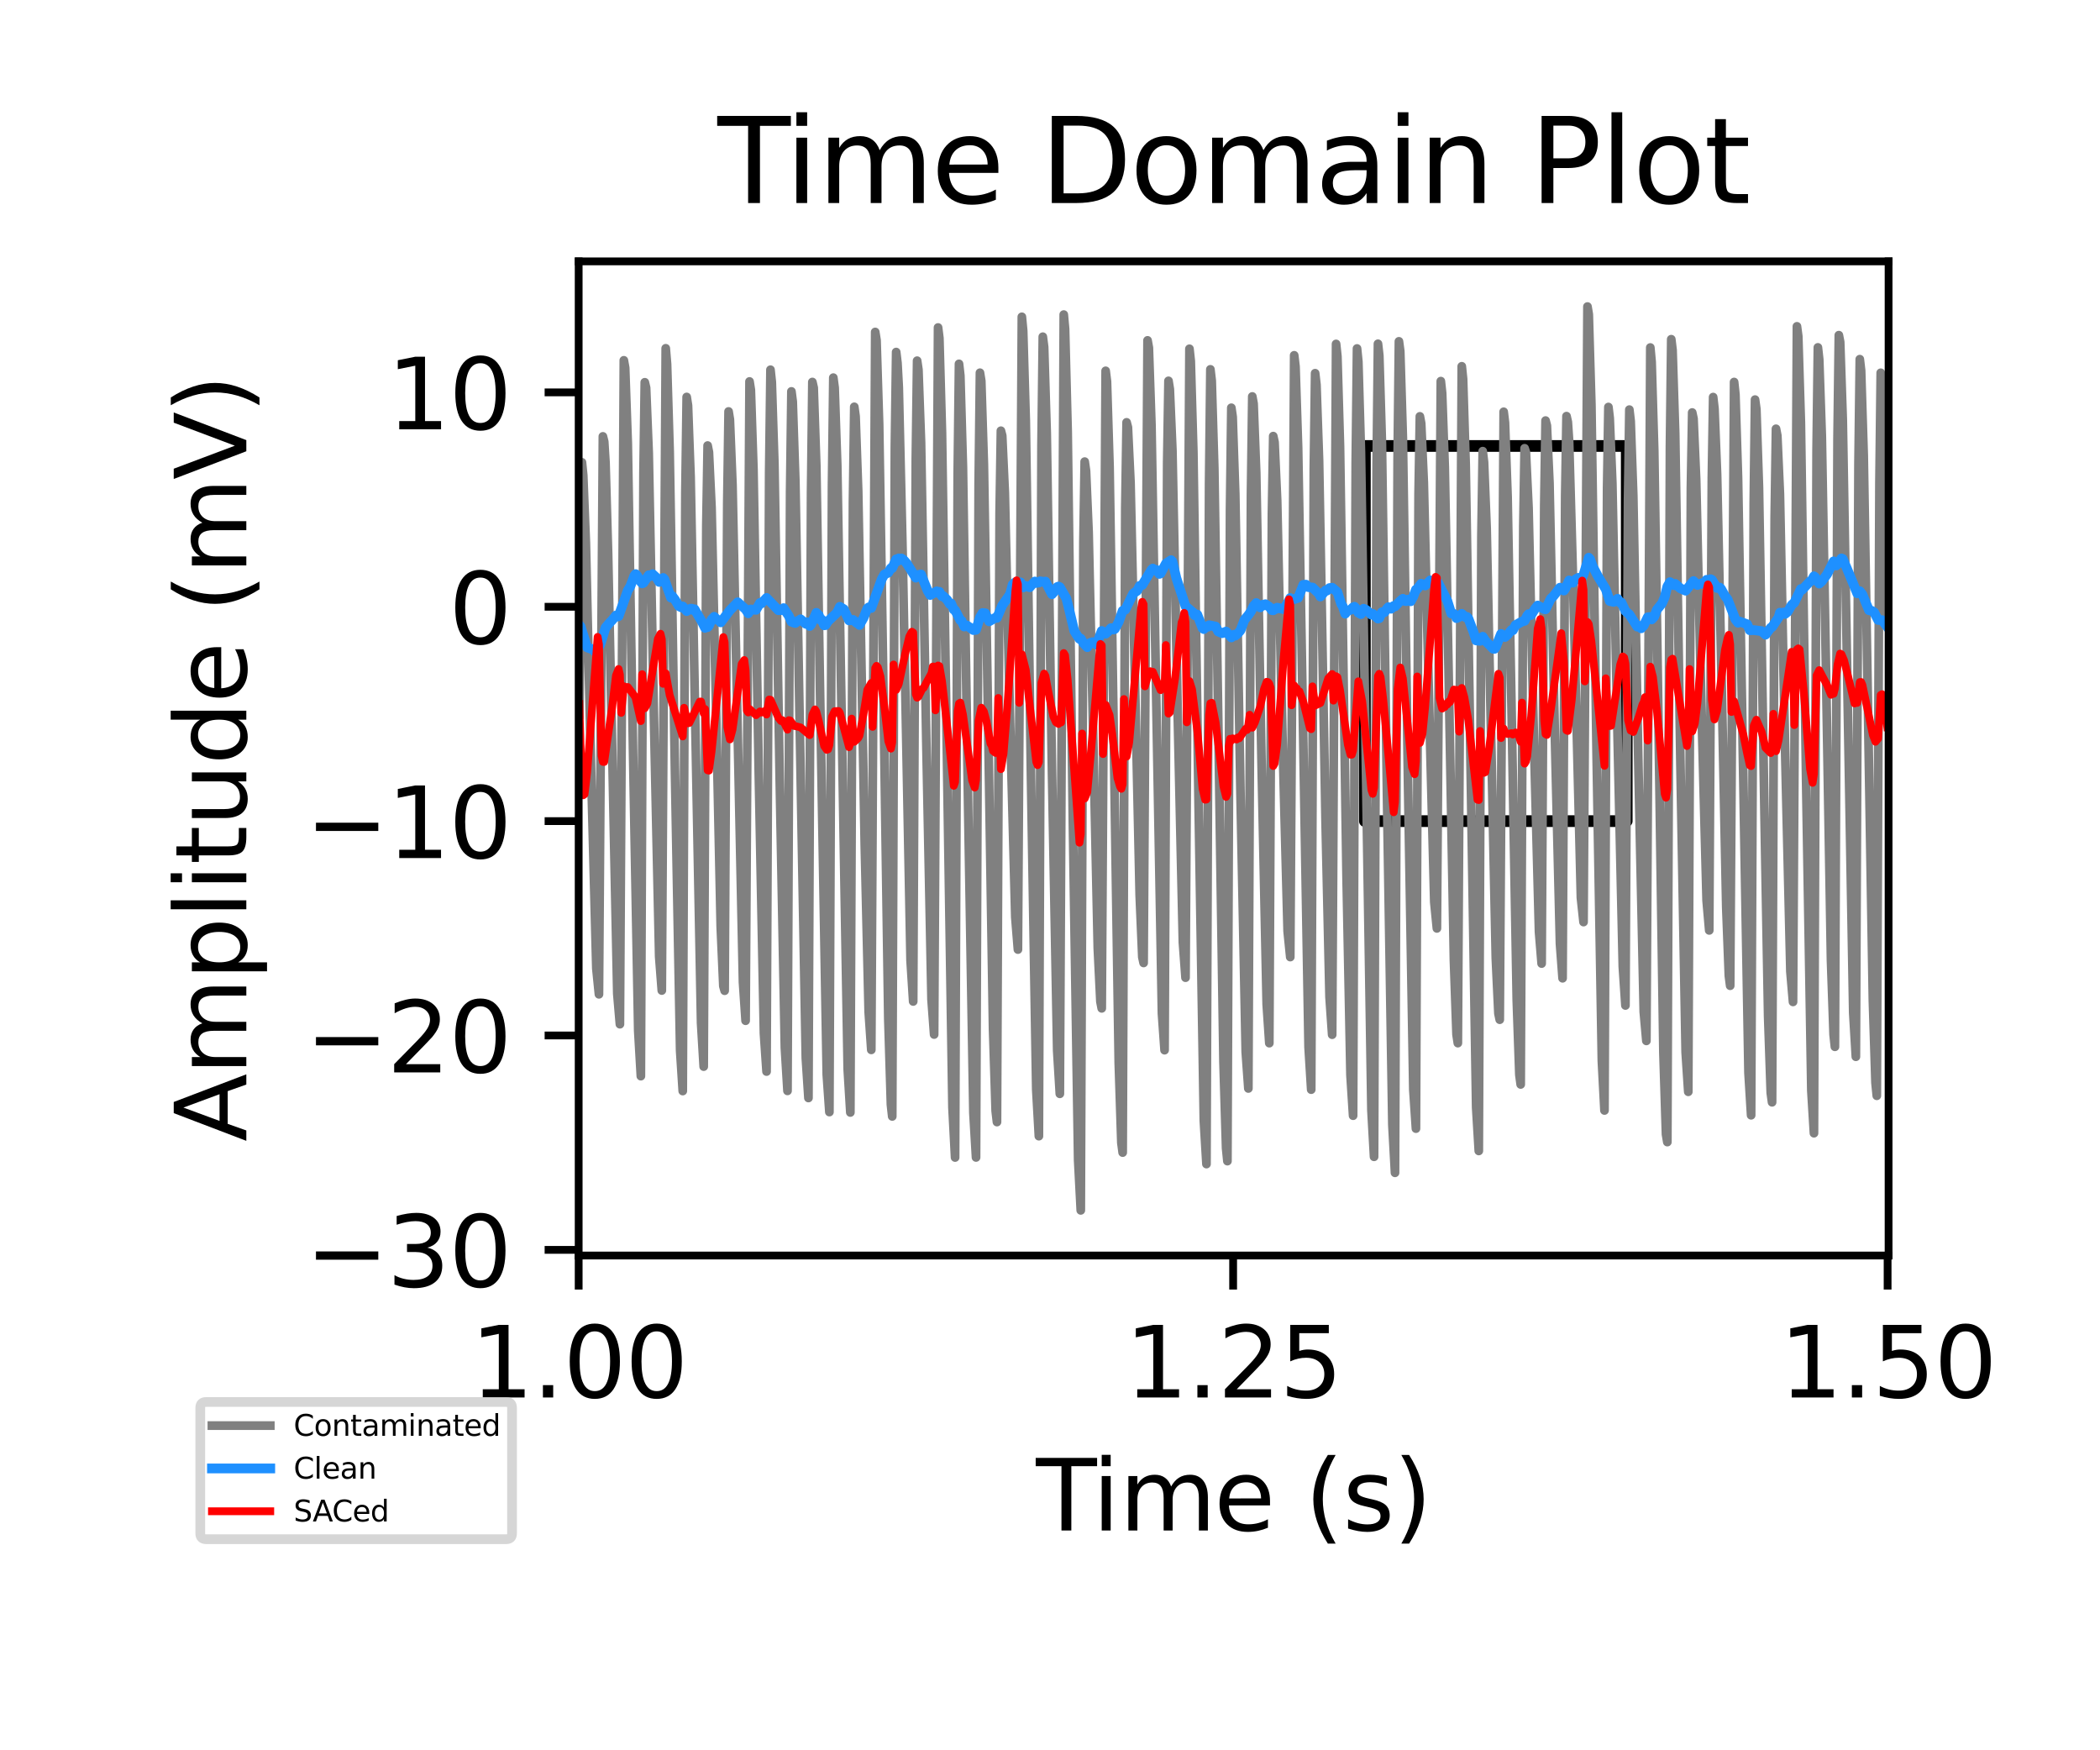 <?xml version="1.0" encoding="utf-8" standalone="no"?>
<!DOCTYPE svg PUBLIC "-//W3C//DTD SVG 1.1//EN"
  "http://www.w3.org/Graphics/SVG/1.1/DTD/svg11.dtd">
<svg xmlns:xlink="http://www.w3.org/1999/xlink" width="216pt" height="180pt" viewBox="0 0 216 180" xmlns="http://www.w3.org/2000/svg" version="1.1">
 <defs>
  <style type="text/css">*{stroke-linejoin: round; stroke-linecap: butt}</style>
 </defs>
 <g id="figure_1">
  <g id="patch_1">
   <path d="M 0 180 
L 216 180 
L 216 0 
L 0 0 
z
" style="fill: #ffffff"/>
  </g>
  <g id="axes_1">
   <g id="patch_2">
    <path d="M 59.52 129.12 
L 194.255 129.12 
L 194.255 26.88 
L 59.52 26.88 
z
" style="fill: #ffffff"/>
   </g>
   <g id="patch_3">
    <path d="M 140.388 84.444 
L 167.322 84.444 
L 167.322 45.865 
L 140.388 45.865 
L 140.388 84.444 
z
" clip-path="url(#p7ff08d8b14)" style="fill: none; stroke: #000000; stroke-width: 1.2; stroke-linejoin: miter"/>
   </g>
   <g id="matplotlib.axis_1">
    <g id="xtick_1">
     <g id="line2d_1">
      <defs>
       <path id="m92c7a30bbc" d="M 0 0 
L 0 3.5 
" style="stroke: #000000; stroke-width: 0.8"/>
      </defs>
      <g>
       <use xlink:href="#m92c7a30bbc" x="59.52" y="129.12" style="stroke: #000000; stroke-width: 0.8"/>
      </g>
     </g>
     <g id="text_1">
      <!-- 1.00 -->
      <g transform="translate(48.387 143.718) scale(0.1 -0.1)">
       <defs>
        <path id="DejaVuSans-31" d="M 794 531 
L 1825 531 
L 1825 4091 
L 703 3866 
L 703 4441 
L 1819 4666 
L 2450 4666 
L 2450 531 
L 3481 531 
L 3481 0 
L 794 0 
L 794 531 
z
" transform="scale(0.016)"/>
        <path id="DejaVuSans-2e" d="M 684 794 
L 1344 794 
L 1344 0 
L 684 0 
L 684 794 
z
" transform="scale(0.016)"/>
        <path id="DejaVuSans-30" d="M 2034 4250 
Q 1547 4250 1301 3770 
Q 1056 3291 1056 2328 
Q 1056 1369 1301 889 
Q 1547 409 2034 409 
Q 2525 409 2770 889 
Q 3016 1369 3016 2328 
Q 3016 3291 2770 3770 
Q 2525 4250 2034 4250 
z
M 2034 4750 
Q 2819 4750 3233 4129 
Q 3647 3509 3647 2328 
Q 3647 1150 3233 529 
Q 2819 -91 2034 -91 
Q 1250 -91 836 529 
Q 422 1150 422 2328 
Q 422 3509 836 4129 
Q 1250 4750 2034 4750 
z
" transform="scale(0.016)"/>
       </defs>
       <use xlink:href="#DejaVuSans-31"/>
       <use xlink:href="#DejaVuSans-2e" x="63.623"/>
       <use xlink:href="#DejaVuSans-30" x="95.41"/>
       <use xlink:href="#DejaVuSans-30" x="159.033"/>
      </g>
     </g>
    </g>
    <g id="xtick_2">
     <g id="line2d_2">
      <g>
       <use xlink:href="#m92c7a30bbc" x="126.837" y="129.12" style="stroke: #000000; stroke-width: 0.8"/>
      </g>
     </g>
     <g id="text_2">
      <!-- 1.25 -->
      <g transform="translate(115.704 143.718) scale(0.1 -0.1)">
       <defs>
        <path id="DejaVuSans-32" d="M 1228 531 
L 3431 531 
L 3431 0 
L 469 0 
L 469 531 
Q 828 903 1448 1529 
Q 2069 2156 2228 2338 
Q 2531 2678 2651 2914 
Q 2772 3150 2772 3378 
Q 2772 3750 2511 3984 
Q 2250 4219 1831 4219 
Q 1534 4219 1204 4116 
Q 875 4013 500 3803 
L 500 4441 
Q 881 4594 1212 4672 
Q 1544 4750 1819 4750 
Q 2544 4750 2975 4387 
Q 3406 4025 3406 3419 
Q 3406 3131 3298 2873 
Q 3191 2616 2906 2266 
Q 2828 2175 2409 1742 
Q 1991 1309 1228 531 
z
" transform="scale(0.016)"/>
        <path id="DejaVuSans-35" d="M 691 4666 
L 3169 4666 
L 3169 4134 
L 1269 4134 
L 1269 2991 
Q 1406 3038 1543 3061 
Q 1681 3084 1819 3084 
Q 2600 3084 3056 2656 
Q 3513 2228 3513 1497 
Q 3513 744 3044 326 
Q 2575 -91 1722 -91 
Q 1428 -91 1123 -41 
Q 819 9 494 109 
L 494 744 
Q 775 591 1075 516 
Q 1375 441 1709 441 
Q 2250 441 2565 725 
Q 2881 1009 2881 1497 
Q 2881 1984 2565 2268 
Q 2250 2553 1709 2553 
Q 1456 2553 1204 2497 
Q 953 2441 691 2322 
L 691 4666 
z
" transform="scale(0.016)"/>
       </defs>
       <use xlink:href="#DejaVuSans-31"/>
       <use xlink:href="#DejaVuSans-2e" x="63.623"/>
       <use xlink:href="#DejaVuSans-32" x="95.41"/>
       <use xlink:href="#DejaVuSans-35" x="159.033"/>
      </g>
     </g>
    </g>
    <g id="xtick_3">
     <g id="line2d_3">
      <g>
       <use xlink:href="#m92c7a30bbc" x="194.154" y="129.12" style="stroke: #000000; stroke-width: 0.8"/>
      </g>
     </g>
     <g id="text_3">
      <!-- 1.50 -->
      <g transform="translate(183.022 143.718) scale(0.1 -0.1)">
       <use xlink:href="#DejaVuSans-31"/>
       <use xlink:href="#DejaVuSans-2e" x="63.623"/>
       <use xlink:href="#DejaVuSans-35" x="95.41"/>
       <use xlink:href="#DejaVuSans-30" x="159.033"/>
      </g>
     </g>
    </g>
    <g id="text_4">
     <!-- Time (s) -->
     <g transform="translate(106.559 157.397) scale(0.1 -0.1)">
      <defs>
       <path id="DejaVuSans-54" d="M -19 4666 
L 3928 4666 
L 3928 4134 
L 2272 4134 
L 2272 0 
L 1638 0 
L 1638 4134 
L -19 4134 
L -19 4666 
z
" transform="scale(0.016)"/>
       <path id="DejaVuSans-69" d="M 603 3500 
L 1178 3500 
L 1178 0 
L 603 0 
L 603 3500 
z
M 603 4863 
L 1178 4863 
L 1178 4134 
L 603 4134 
L 603 4863 
z
" transform="scale(0.016)"/>
       <path id="DejaVuSans-6d" d="M 3328 2828 
Q 3544 3216 3844 3400 
Q 4144 3584 4550 3584 
Q 5097 3584 5394 3201 
Q 5691 2819 5691 2113 
L 5691 0 
L 5113 0 
L 5113 2094 
Q 5113 2597 4934 2840 
Q 4756 3084 4391 3084 
Q 3944 3084 3684 2787 
Q 3425 2491 3425 1978 
L 3425 0 
L 2847 0 
L 2847 2094 
Q 2847 2600 2669 2842 
Q 2491 3084 2119 3084 
Q 1678 3084 1418 2786 
Q 1159 2488 1159 1978 
L 1159 0 
L 581 0 
L 581 3500 
L 1159 3500 
L 1159 2956 
Q 1356 3278 1631 3431 
Q 1906 3584 2284 3584 
Q 2666 3584 2933 3390 
Q 3200 3197 3328 2828 
z
" transform="scale(0.016)"/>
       <path id="DejaVuSans-65" d="M 3597 1894 
L 3597 1613 
L 953 1613 
Q 991 1019 1311 708 
Q 1631 397 2203 397 
Q 2534 397 2845 478 
Q 3156 559 3463 722 
L 3463 178 
Q 3153 47 2828 -22 
Q 2503 -91 2169 -91 
Q 1331 -91 842 396 
Q 353 884 353 1716 
Q 353 2575 817 3079 
Q 1281 3584 2069 3584 
Q 2775 3584 3186 3129 
Q 3597 2675 3597 1894 
z
M 3022 2063 
Q 3016 2534 2758 2815 
Q 2500 3097 2075 3097 
Q 1594 3097 1305 2825 
Q 1016 2553 972 2059 
L 3022 2063 
z
" transform="scale(0.016)"/>
       <path id="DejaVuSans-20" transform="scale(0.016)"/>
       <path id="DejaVuSans-28" d="M 1984 4856 
Q 1566 4138 1362 3434 
Q 1159 2731 1159 2009 
Q 1159 1288 1364 580 
Q 1569 -128 1984 -844 
L 1484 -844 
Q 1016 -109 783 600 
Q 550 1309 550 2009 
Q 550 2706 781 3412 
Q 1013 4119 1484 4856 
L 1984 4856 
z
" transform="scale(0.016)"/>
       <path id="DejaVuSans-73" d="M 2834 3397 
L 2834 2853 
Q 2591 2978 2328 3040 
Q 2066 3103 1784 3103 
Q 1356 3103 1142 2972 
Q 928 2841 928 2578 
Q 928 2378 1081 2264 
Q 1234 2150 1697 2047 
L 1894 2003 
Q 2506 1872 2764 1633 
Q 3022 1394 3022 966 
Q 3022 478 2636 193 
Q 2250 -91 1575 -91 
Q 1294 -91 989 -36 
Q 684 19 347 128 
L 347 722 
Q 666 556 975 473 
Q 1284 391 1588 391 
Q 1994 391 2212 530 
Q 2431 669 2431 922 
Q 2431 1156 2273 1281 
Q 2116 1406 1581 1522 
L 1381 1569 
Q 847 1681 609 1914 
Q 372 2147 372 2553 
Q 372 3047 722 3315 
Q 1072 3584 1716 3584 
Q 2034 3584 2315 3537 
Q 2597 3491 2834 3397 
z
" transform="scale(0.016)"/>
       <path id="DejaVuSans-29" d="M 513 4856 
L 1013 4856 
Q 1481 4119 1714 3412 
Q 1947 2706 1947 2009 
Q 1947 1309 1714 600 
Q 1481 -109 1013 -844 
L 513 -844 
Q 928 -128 1133 580 
Q 1338 1288 1338 2009 
Q 1338 2731 1133 3434 
Q 928 4138 513 4856 
z
" transform="scale(0.016)"/>
      </defs>
      <use xlink:href="#DejaVuSans-54"/>
      <use xlink:href="#DejaVuSans-69" x="57.959"/>
      <use xlink:href="#DejaVuSans-6d" x="85.742"/>
      <use xlink:href="#DejaVuSans-65" x="183.154"/>
      <use xlink:href="#DejaVuSans-20" x="244.678"/>
      <use xlink:href="#DejaVuSans-28" x="276.465"/>
      <use xlink:href="#DejaVuSans-73" x="315.479"/>
      <use xlink:href="#DejaVuSans-29" x="367.578"/>
     </g>
    </g>
   </g>
   <g id="matplotlib.axis_2">
    <g id="ytick_1">
     <g id="line2d_4">
      <defs>
       <path id="m40ee13a397" d="M 0 0 
L -3.5 0 
" style="stroke: #000000; stroke-width: 0.8"/>
      </defs>
      <g>
       <use xlink:href="#m40ee13a397" x="59.52" y="128.535" style="stroke: #000000; stroke-width: 0.8"/>
      </g>
     </g>
     <g id="text_5">
      <!-- −30 -->
      <g transform="translate(31.415 132.334) scale(0.1 -0.1)">
       <defs>
        <path id="DejaVuSans-2212" d="M 678 2272 
L 4684 2272 
L 4684 1741 
L 678 1741 
L 678 2272 
z
" transform="scale(0.016)"/>
        <path id="DejaVuSans-33" d="M 2597 2516 
Q 3050 2419 3304 2112 
Q 3559 1806 3559 1356 
Q 3559 666 3084 287 
Q 2609 -91 1734 -91 
Q 1441 -91 1130 -33 
Q 819 25 488 141 
L 488 750 
Q 750 597 1062 519 
Q 1375 441 1716 441 
Q 2309 441 2620 675 
Q 2931 909 2931 1356 
Q 2931 1769 2642 2001 
Q 2353 2234 1838 2234 
L 1294 2234 
L 1294 2753 
L 1863 2753 
Q 2328 2753 2575 2939 
Q 2822 3125 2822 3475 
Q 2822 3834 2567 4026 
Q 2313 4219 1838 4219 
Q 1578 4219 1281 4162 
Q 984 4106 628 3988 
L 628 4550 
Q 988 4650 1302 4700 
Q 1616 4750 1894 4750 
Q 2613 4750 3031 4423 
Q 3450 4097 3450 3541 
Q 3450 3153 3228 2886 
Q 3006 2619 2597 2516 
z
" transform="scale(0.016)"/>
       </defs>
       <use xlink:href="#DejaVuSans-2212"/>
       <use xlink:href="#DejaVuSans-33" x="83.789"/>
       <use xlink:href="#DejaVuSans-30" x="147.412"/>
      </g>
     </g>
    </g>
    <g id="ytick_2">
     <g id="line2d_5">
      <g>
       <use xlink:href="#m40ee13a397" x="59.52" y="106.489" style="stroke: #000000; stroke-width: 0.8"/>
      </g>
     </g>
     <g id="text_6">
      <!-- −20 -->
      <g transform="translate(31.415 110.289) scale(0.1 -0.1)">
       <use xlink:href="#DejaVuSans-2212"/>
       <use xlink:href="#DejaVuSans-32" x="83.789"/>
       <use xlink:href="#DejaVuSans-30" x="147.412"/>
      </g>
     </g>
    </g>
    <g id="ytick_3">
     <g id="line2d_6">
      <g>
       <use xlink:href="#m40ee13a397" x="59.52" y="84.444" style="stroke: #000000; stroke-width: 0.8"/>
      </g>
     </g>
     <g id="text_7">
      <!-- −10 -->
      <g transform="translate(31.415 88.243) scale(0.1 -0.1)">
       <use xlink:href="#DejaVuSans-2212"/>
       <use xlink:href="#DejaVuSans-31" x="83.789"/>
       <use xlink:href="#DejaVuSans-30" x="147.412"/>
      </g>
     </g>
    </g>
    <g id="ytick_4">
     <g id="line2d_7">
      <g>
       <use xlink:href="#m40ee13a397" x="59.52" y="62.399" style="stroke: #000000; stroke-width: 0.8"/>
      </g>
     </g>
     <g id="text_8">
      <!-- 0 -->
      <g transform="translate(46.157 66.198) scale(0.1 -0.1)">
       <use xlink:href="#DejaVuSans-30"/>
      </g>
     </g>
    </g>
    <g id="ytick_5">
     <g id="line2d_8">
      <g>
       <use xlink:href="#m40ee13a397" x="59.52" y="40.354" style="stroke: #000000; stroke-width: 0.8"/>
      </g>
     </g>
     <g id="text_9">
      <!-- 10 -->
      <g transform="translate(39.795 44.153) scale(0.1 -0.1)">
       <use xlink:href="#DejaVuSans-31"/>
       <use xlink:href="#DejaVuSans-30" x="63.623"/>
      </g>
     </g>
    </g>
    <g id="text_10">
     <!-- Amplitude (mV) -->
     <g transform="translate(25.336 117.404) rotate(-90) scale(0.1 -0.1)">
      <defs>
       <path id="DejaVuSans-41" d="M 2188 4044 
L 1331 1722 
L 3047 1722 
L 2188 4044 
z
M 1831 4666 
L 2547 4666 
L 4325 0 
L 3669 0 
L 3244 1197 
L 1141 1197 
L 716 0 
L 50 0 
L 1831 4666 
z
" transform="scale(0.016)"/>
       <path id="DejaVuSans-70" d="M 1159 525 
L 1159 -1331 
L 581 -1331 
L 581 3500 
L 1159 3500 
L 1159 2969 
Q 1341 3281 1617 3432 
Q 1894 3584 2278 3584 
Q 2916 3584 3314 3078 
Q 3713 2572 3713 1747 
Q 3713 922 3314 415 
Q 2916 -91 2278 -91 
Q 1894 -91 1617 61 
Q 1341 213 1159 525 
z
M 3116 1747 
Q 3116 2381 2855 2742 
Q 2594 3103 2138 3103 
Q 1681 3103 1420 2742 
Q 1159 2381 1159 1747 
Q 1159 1113 1420 752 
Q 1681 391 2138 391 
Q 2594 391 2855 752 
Q 3116 1113 3116 1747 
z
" transform="scale(0.016)"/>
       <path id="DejaVuSans-6c" d="M 603 4863 
L 1178 4863 
L 1178 0 
L 603 0 
L 603 4863 
z
" transform="scale(0.016)"/>
       <path id="DejaVuSans-74" d="M 1172 4494 
L 1172 3500 
L 2356 3500 
L 2356 3053 
L 1172 3053 
L 1172 1153 
Q 1172 725 1289 603 
Q 1406 481 1766 481 
L 2356 481 
L 2356 0 
L 1766 0 
Q 1100 0 847 248 
Q 594 497 594 1153 
L 594 3053 
L 172 3053 
L 172 3500 
L 594 3500 
L 594 4494 
L 1172 4494 
z
" transform="scale(0.016)"/>
       <path id="DejaVuSans-75" d="M 544 1381 
L 544 3500 
L 1119 3500 
L 1119 1403 
Q 1119 906 1312 657 
Q 1506 409 1894 409 
Q 2359 409 2629 706 
Q 2900 1003 2900 1516 
L 2900 3500 
L 3475 3500 
L 3475 0 
L 2900 0 
L 2900 538 
Q 2691 219 2414 64 
Q 2138 -91 1772 -91 
Q 1169 -91 856 284 
Q 544 659 544 1381 
z
M 1991 3584 
L 1991 3584 
z
" transform="scale(0.016)"/>
       <path id="DejaVuSans-64" d="M 2906 2969 
L 2906 4863 
L 3481 4863 
L 3481 0 
L 2906 0 
L 2906 525 
Q 2725 213 2448 61 
Q 2172 -91 1784 -91 
Q 1150 -91 751 415 
Q 353 922 353 1747 
Q 353 2572 751 3078 
Q 1150 3584 1784 3584 
Q 2172 3584 2448 3432 
Q 2725 3281 2906 2969 
z
M 947 1747 
Q 947 1113 1208 752 
Q 1469 391 1925 391 
Q 2381 391 2643 752 
Q 2906 1113 2906 1747 
Q 2906 2381 2643 2742 
Q 2381 3103 1925 3103 
Q 1469 3103 1208 2742 
Q 947 2381 947 1747 
z
" transform="scale(0.016)"/>
       <path id="DejaVuSans-56" d="M 1831 0 
L 50 4666 
L 709 4666 
L 2188 738 
L 3669 4666 
L 4325 4666 
L 2547 0 
L 1831 0 
z
" transform="scale(0.016)"/>
      </defs>
      <use xlink:href="#DejaVuSans-41"/>
      <use xlink:href="#DejaVuSans-6d" x="68.408"/>
      <use xlink:href="#DejaVuSans-70" x="165.82"/>
      <use xlink:href="#DejaVuSans-6c" x="229.297"/>
      <use xlink:href="#DejaVuSans-69" x="257.08"/>
      <use xlink:href="#DejaVuSans-74" x="284.863"/>
      <use xlink:href="#DejaVuSans-75" x="324.072"/>
      <use xlink:href="#DejaVuSans-64" x="387.451"/>
      <use xlink:href="#DejaVuSans-65" x="450.928"/>
      <use xlink:href="#DejaVuSans-20" x="512.451"/>
      <use xlink:href="#DejaVuSans-28" x="544.238"/>
      <use xlink:href="#DejaVuSans-6d" x="583.252"/>
      <use xlink:href="#DejaVuSans-56" x="680.664"/>
      <use xlink:href="#DejaVuSans-29" x="749.072"/>
     </g>
    </g>
   </g>
   <g id="line2d_9">
    <path d="M 59.587 73.481 
L 59.857 47.546 
L 59.991 48.896 
L 60.261 55.81 
L 60.799 79.137 
L 61.338 99.597 
L 61.607 102.253 
L 62.011 44.879 
L 62.146 45.42 
L 62.281 47.593 
L 62.55 57.054 
L 63.493 102.188 
L 63.762 105.33 
L 64.166 37.056 
L 64.301 37.822 
L 64.57 45.557 
L 65.109 77.003 
L 65.647 105.994 
L 65.917 110.67 
L 66.186 48.664 
L 66.321 39.315 
L 66.455 39.882 
L 66.725 46.591 
L 67.263 73.776 
L 67.802 98.382 
L 68.071 101.864 
L 68.475 35.82 
L 68.61 37.442 
L 68.879 46.386 
L 69.418 78.951 
L 69.957 108.031 
L 70.226 112.201 
L 70.495 50.657 
L 70.63 40.826 
L 70.765 41.699 
L 71.034 49.053 
L 71.438 70.277 
L 72.111 105.197 
L 72.381 109.689 
L 72.65 54.079 
L 72.785 45.822 
L 72.919 46.509 
L 73.189 52.234 
L 73.593 70.077 
L 74.131 95.298 
L 74.401 101.412 
L 74.535 101.885 
L 74.805 51.707 
L 74.94 42.315 
L 75.074 43.151 
L 75.344 49.887 
L 75.748 69.237 
L 76.421 101.003 
L 76.69 104.97 
L 77.094 39.231 
L 77.229 40.101 
L 77.498 48.247 
L 78.037 79.08 
L 78.576 106.264 
L 78.845 110.197 
L 79.114 48.618 
L 79.249 38.025 
L 79.384 39.297 
L 79.653 47.728 
L 80.192 79.813 
L 80.73 107.731 
L 81 112.185 
L 81.269 50.598 
L 81.404 40.253 
L 81.538 41.306 
L 81.808 49.502 
L 82.212 72.029 
L 82.885 108.808 
L 83.154 112.917 
L 83.424 50.675 
L 83.558 39.287 
L 83.693 39.872 
L 83.962 47.903 
L 84.366 72.24 
L 85.04 110.51 
L 85.309 114.363 
L 85.578 49.944 
L 85.713 38.84 
L 85.848 39.868 
L 86.117 47.849 
L 86.521 71.01 
L 87.194 109.958 
L 87.464 114.406 
L 87.733 51.584 
L 87.868 41.839 
L 88.002 42.817 
L 88.272 50.544 
L 88.945 86.841 
L 89.349 104.044 
L 89.618 107.968 
L 90.022 34.142 
L 90.157 34.998 
L 90.426 43.664 
L 90.83 68.66 
L 91.369 104.745 
L 91.638 113.601 
L 91.773 114.813 
L 92.042 45.996 
L 92.177 36.206 
L 92.312 37.339 
L 92.446 39.846 
L 92.85 57.253 
L 93.658 98.762 
L 93.928 102.99 
L 94.197 47.217 
L 94.332 37.096 
L 94.466 38.012 
L 94.736 45.485 
L 95.274 76.097 
L 95.813 102.771 
L 96.082 106.39 
L 96.486 33.681 
L 96.621 34.772 
L 96.89 44.526 
L 97.294 70.958 
L 97.968 113.892 
L 98.237 119.036 
L 98.506 48.79 
L 98.641 37.419 
L 98.776 38.628 
L 99.045 48.032 
L 99.584 83.2 
L 100.122 114.446 
L 100.392 119.031 
L 100.661 49.842 
L 100.796 38.334 
L 100.93 39.177 
L 101.2 47.762 
L 101.604 72.342 
L 102.142 105.759 
L 102.412 114.248 
L 102.546 115.391 
L 102.816 52.786 
L 102.95 44.299 
L 103.085 44.814 
L 103.354 50.669 
L 103.893 74.177 
L 104.432 94.335 
L 104.701 97.653 
L 105.105 32.582 
L 105.24 34.015 
L 105.509 43.277 
L 106.048 80.048 
L 106.587 112.039 
L 106.856 116.842 
L 107.125 45.875 
L 107.26 34.63 
L 107.395 35.697 
L 107.664 44.572 
L 108.203 79.184 
L 108.741 108.038 
L 109.011 112.487 
L 109.415 32.354 
L 109.549 33.831 
L 109.819 44.43 
L 110.357 84.812 
L 110.896 119.296 
L 111.165 124.473 
L 111.435 55.754 
L 111.569 47.475 
L 111.704 48.424 
L 111.973 54.735 
L 112.377 72.559 
L 112.916 97.505 
L 113.185 103.001 
L 113.32 103.699 
L 113.724 38.138 
L 113.859 39.237 
L 114.128 48.03 
L 114.532 74.096 
L 115.071 109.262 
L 115.34 117.524 
L 115.475 118.53 
L 115.744 52.231 
L 115.879 43.435 
L 116.013 43.943 
L 116.283 49.646 
L 116.687 67.577 
L 117.225 92.065 
L 117.495 98.427 
L 117.629 99.029 
L 118.033 35.006 
L 118.168 35.764 
L 118.437 43.746 
L 118.841 67.008 
L 119.515 104.218 
L 119.784 107.999 
L 120.053 47.624 
L 120.188 39.167 
L 120.323 40.028 
L 120.592 46.343 
L 121.131 73.176 
L 121.669 96.904 
L 121.939 100.544 
L 122.343 35.87 
L 122.477 37.127 
L 122.747 46.523 
L 123.285 82.761 
L 123.824 115.241 
L 124.093 119.712 
L 124.363 49.77 
L 124.497 37.985 
L 124.632 39.141 
L 124.901 48.199 
L 125.305 74.059 
L 125.844 109.181 
L 126.113 118.066 
L 126.248 119.409 
L 126.517 52.425 
L 126.652 41.935 
L 126.787 42.867 
L 127.056 50.842 
L 127.595 81.715 
L 128.133 108.176 
L 128.403 111.938 
L 128.672 50.864 
L 128.807 40.774 
L 128.941 41.516 
L 129.211 48.628 
L 129.749 77.896 
L 130.288 103.268 
L 130.557 107.278 
L 130.827 52.868 
L 130.961 44.851 
L 131.096 45.477 
L 131.365 51.477 
L 131.904 75.5 
L 132.443 95.77 
L 132.712 98.424 
L 133.116 36.541 
L 133.251 37.7 
L 133.52 46.052 
L 133.924 68.867 
L 134.597 107.691 
L 134.867 112.057 
L 135.136 48.225 
L 135.271 38.383 
L 135.406 39.562 
L 135.675 47.358 
L 136.348 84.658 
L 136.752 102.53 
L 137.022 106.408 
L 137.426 35.372 
L 137.56 36.655 
L 137.83 45.934 
L 138.503 90.121 
L 138.907 110.554 
L 139.176 114.737 
L 139.446 47.628 
L 139.58 35.84 
L 139.715 37.195 
L 139.984 46.542 
L 140.388 71.972 
L 141.062 114.157 
L 141.331 118.964 
L 141.6 47.847 
L 141.735 35.355 
L 141.87 36.569 
L 142.139 45.583 
L 142.678 82.778 
L 143.216 115.664 
L 143.486 120.61 
L 143.755 47.244 
L 143.89 35.104 
L 144.024 36.113 
L 144.294 45.039 
L 144.832 80.892 
L 145.371 112.058 
L 145.64 116.066 
L 145.91 50.835 
L 146.044 42.82 
L 146.179 43.545 
L 146.448 49.608 
L 146.987 72.133 
L 147.526 92.759 
L 147.795 95.477 
L 148.199 39.196 
L 148.334 40.449 
L 148.603 47.996 
L 149.007 69.603 
L 149.546 98.724 
L 149.815 106.391 
L 149.95 107.273 
L 150.354 37.671 
L 150.488 38.977 
L 150.758 47.822 
L 151.162 72.714 
L 151.835 113.868 
L 152.104 118.362 
L 152.374 55.074 
L 152.508 46.4 
L 152.643 47.533 
L 152.912 54.325 
L 153.316 73.175 
L 153.855 98.538 
L 154.124 104.222 
L 154.259 104.865 
L 154.663 42.349 
L 154.798 43.466 
L 155.067 51.082 
L 155.471 72.771 
L 156.01 102.867 
L 156.279 110.536 
L 156.414 111.524 
L 156.683 54.143 
L 156.818 46.103 
L 156.952 46.523 
L 157.222 52.246 
L 157.76 75.41 
L 158.299 95.828 
L 158.568 99.092 
L 158.838 51.938 
L 158.972 43.253 
L 159.107 43.77 
L 159.376 49.681 
L 159.915 74.993 
L 160.454 97.033 
L 160.723 100.604 
L 160.992 50.987 
L 161.127 42.797 
L 161.262 43.4 
L 161.396 45.398 
L 161.8 59.716 
L 162.608 92.323 
L 162.878 94.824 
L 163.282 31.527 
L 163.416 32.336 
L 163.686 41.653 
L 164.224 77.664 
L 164.763 109.095 
L 165.032 114.201 
L 165.302 50.201 
L 165.437 41.859 
L 165.571 43.003 
L 165.841 49.706 
L 166.379 75.653 
L 166.918 99.413 
L 167.187 103.402 
L 167.457 51.375 
L 167.591 42.127 
L 167.726 43.31 
L 167.995 50.996 
L 168.534 79.405 
L 169.073 104.052 
L 169.342 107.044 
L 169.746 35.74 
L 169.881 37.216 
L 170.15 46.367 
L 170.554 72.064 
L 171.093 108.224 
L 171.362 116.655 
L 171.497 117.45 
L 171.766 45.983 
L 171.901 34.886 
L 172.035 36.006 
L 172.305 44.568 
L 172.843 78.503 
L 173.382 108.204 
L 173.651 112.279 
L 173.921 50.226 
L 174.055 42.424 
L 174.19 43.05 
L 174.459 49.265 
L 174.998 72.42 
L 175.537 92.607 
L 175.806 95.683 
L 176.075 49.142 
L 176.21 40.837 
L 176.345 42.02 
L 176.614 48.782 
L 177.018 67.133 
L 177.557 93.292 
L 177.826 100.344 
L 177.961 101.372 
L 178.365 39.288 
L 178.499 40.556 
L 178.769 49.147 
L 179.173 72.292 
L 179.846 110.32 
L 180.115 114.693 
L 180.385 51.718 
L 180.519 41.097 
L 180.654 42.082 
L 180.923 50.144 
L 181.462 82.136 
L 181.866 104.509 
L 182.135 112.375 
L 182.27 113.358 
L 182.539 53.233 
L 182.674 44.097 
L 182.809 44.794 
L 183.078 50.806 
L 183.617 77.317 
L 184.155 99.913 
L 184.425 103.035 
L 184.829 33.562 
L 184.963 34.588 
L 185.233 43.485 
L 185.771 80.151 
L 186.31 112.149 
L 186.579 116.54 
L 186.849 46.317 
L 186.983 35.728 
L 187.118 36.959 
L 187.387 44.934 
L 187.791 67.498 
L 188.33 98.722 
L 188.599 106.4 
L 188.734 107.652 
L 189.003 45.121 
L 189.138 34.47 
L 189.273 35.168 
L 189.542 43.198 
L 189.946 66.453 
L 190.619 104.156 
L 190.889 108.675 
L 191.158 47.764 
L 191.293 36.94 
L 191.427 38.105 
L 191.697 46.854 
L 192.101 70.914 
L 192.639 102.873 
L 192.909 111.348 
L 193.043 112.688 
L 193.313 49.719 
L 193.447 38.339 
L 193.582 39.452 
L 193.851 48.501 
L 194.121 64.148 
L 194.121 64.148 
" clip-path="url(#p7ff08d8b14)" style="fill: none; stroke: #808080; stroke-width: 0.9; stroke-linecap: square"/>
   </g>
   <g id="line2d_10">
    <path d="M 59.587 64.28 
L 59.722 64.434 
L 60.395 66.578 
L 60.934 66.773 
L 61.203 67.017 
L 61.607 66.508 
L 61.742 66.294 
L 62.281 64.553 
L 62.685 64.064 
L 62.954 63.791 
L 63.358 63.296 
L 63.493 63.405 
L 63.627 63.367 
L 64.57 60.725 
L 64.839 60.285 
L 65.243 59.213 
L 65.378 59.04 
L 65.513 59.175 
L 65.917 59.844 
L 66.051 59.995 
L 66.186 59.938 
L 66.725 59.16 
L 66.859 59.257 
L 67.129 59.049 
L 67.533 59.416 
L 67.802 59.846 
L 68.071 59.746 
L 68.206 59.439 
L 68.341 59.579 
L 69.014 61.464 
L 69.149 61.305 
L 69.418 61.662 
L 69.822 62.327 
L 70.091 62.469 
L 70.226 62.367 
L 70.63 62.844 
L 71.034 62.595 
L 71.169 62.599 
L 71.303 62.74 
L 71.438 62.657 
L 72.246 64.025 
L 72.515 64.571 
L 72.65 64.379 
L 72.785 64.491 
L 72.919 64.349 
L 73.189 63.717 
L 73.458 63.434 
L 73.727 63.695 
L 73.997 63.844 
L 74.131 64.004 
L 75.074 62.766 
L 75.882 61.938 
L 76.69 62.658 
L 76.96 63.072 
L 77.229 62.68 
L 77.768 62.714 
L 78.172 62.005 
L 78.306 62.058 
L 78.845 61.493 
L 80.057 62.753 
L 80.326 62.753 
L 80.596 62.54 
L 81.134 63.336 
L 81.404 63.932 
L 81.673 64.039 
L 81.808 64.067 
L 82.077 63.844 
L 82.212 63.834 
L 82.346 63.689 
L 82.885 64.153 
L 83.02 63.994 
L 83.154 64.111 
L 83.289 64.379 
L 83.424 64.236 
L 83.962 63.022 
L 84.232 63.297 
L 84.366 63.733 
L 84.501 63.699 
L 84.77 64.302 
L 84.905 64.291 
L 85.174 63.88 
L 85.578 63.498 
L 85.982 63.112 
L 86.117 62.959 
L 86.386 62.405 
L 86.79 62.649 
L 87.329 63.802 
L 87.733 63.748 
L 88.137 64.068 
L 88.272 64.105 
L 88.406 64.273 
L 88.81 63.56 
L 89.214 62.578 
L 89.349 62.466 
L 89.618 62.524 
L 90.696 59.551 
L 90.965 59.077 
L 91.369 58.887 
L 91.638 58.429 
L 91.773 58.425 
L 92.177 57.525 
L 92.312 57.71 
L 92.446 57.427 
L 92.581 57.546 
L 92.716 57.432 
L 92.985 57.624 
L 93.254 57.929 
L 94.197 59.409 
L 94.466 59.128 
L 94.736 59.078 
L 95.409 60.743 
L 95.678 61.193 
L 96.352 60.816 
L 96.486 60.986 
L 96.621 60.863 
L 96.89 61.321 
L 97.025 61.304 
L 97.429 61.698 
L 97.698 62.123 
L 97.833 62.07 
L 98.102 62.695 
L 98.237 62.757 
L 98.776 63.784 
L 98.91 63.846 
L 99.18 64.434 
L 99.449 64.328 
L 99.718 64.507 
L 100.122 64.8 
L 100.392 64.769 
L 100.796 63.492 
L 101.065 63.043 
L 101.2 63.236 
L 101.334 63.063 
L 101.738 63.897 
L 102.412 63.512 
L 102.546 63.536 
L 103.085 62.269 
L 103.893 61.115 
L 104.162 60.114 
L 104.432 59.886 
L 104.701 60.002 
L 104.836 60.028 
L 104.971 59.894 
L 105.24 60.406 
L 105.509 60.265 
L 105.913 60.392 
L 106.183 60.074 
L 106.452 59.804 
L 106.587 59.954 
L 106.721 59.865 
L 106.856 59.914 
L 106.991 59.784 
L 107.395 59.849 
L 107.529 59.81 
L 108.203 61.11 
L 108.472 60.807 
L 108.741 60.371 
L 108.876 60.319 
L 109.011 60.389 
L 109.684 61.547 
L 109.953 62.619 
L 110.492 64.877 
L 110.761 65.313 
L 111.031 65.698 
L 111.165 65.678 
L 111.435 66.142 
L 111.839 66.557 
L 112.108 66.139 
L 112.377 66.043 
L 112.647 66.097 
L 112.781 66.291 
L 113.32 64.889 
L 113.455 65.122 
L 113.589 65.025 
L 113.724 65.171 
L 113.993 64.927 
L 114.263 64.605 
L 114.397 64.607 
L 114.532 64.74 
L 114.667 64.684 
L 115.071 63.949 
L 115.475 62.811 
L 115.744 62.701 
L 116.552 61.056 
L 116.821 60.849 
L 116.956 60.767 
L 117.225 60.253 
L 117.495 60.154 
L 118.437 58.6 
L 118.572 58.471 
L 118.841 58.65 
L 118.976 58.621 
L 119.245 59.022 
L 119.38 58.957 
L 119.919 57.963 
L 120.457 57.608 
L 120.592 57.744 
L 120.996 59.451 
L 121.939 62.338 
L 122.343 62.674 
L 122.612 62.906 
L 122.747 63.009 
L 122.881 63.27 
L 123.151 63.207 
L 123.689 64.6 
L 123.824 64.695 
L 123.959 64.429 
L 124.228 64.458 
L 124.363 64.301 
L 125.036 64.434 
L 125.305 64.944 
L 125.709 65.12 
L 126.113 64.949 
L 126.652 65.554 
L 126.921 65.278 
L 127.056 65.37 
L 127.325 65.149 
L 127.595 64.825 
L 127.999 63.75 
L 128.403 63.255 
L 128.672 62.875 
L 128.941 62.319 
L 129.211 62.019 
L 129.615 62.464 
L 129.884 62.194 
L 130.019 62.253 
L 130.153 62.138 
L 130.557 62.405 
L 130.827 62.751 
L 130.961 62.764 
L 131.096 62.593 
L 131.231 62.627 
L 131.365 62.495 
L 132.039 62.646 
L 132.577 61.79 
L 132.712 61.504 
L 132.981 61.657 
L 133.52 61.481 
L 134.059 60.148 
L 134.328 60.125 
L 134.597 60.386 
L 135.001 60.425 
L 135.675 61.075 
L 135.81 61.346 
L 136.348 60.723 
L 136.483 60.736 
L 136.752 60.476 
L 137.022 60.443 
L 137.56 60.893 
L 137.964 62.136 
L 138.099 62.33 
L 138.368 63.111 
L 138.638 62.775 
L 138.907 62.719 
L 139.176 62.455 
L 139.311 62.399 
L 139.446 62.532 
L 139.715 63.006 
L 139.984 63.157 
L 140.254 62.603 
L 140.523 62.719 
L 141.062 63.215 
L 141.196 63.132 
L 141.735 63.614 
L 141.87 63.571 
L 142.139 62.965 
L 142.408 62.96 
L 142.678 62.571 
L 142.812 62.439 
L 143.082 62.603 
L 143.351 62.319 
L 143.486 62.364 
L 143.755 62.081 
L 144.024 61.809 
L 144.294 61.58 
L 144.563 61.822 
L 144.698 61.815 
L 144.832 61.662 
L 144.967 61.689 
L 145.102 61.835 
L 145.371 61.344 
L 145.64 60.637 
L 145.775 60.57 
L 146.179 60.034 
L 146.583 60.214 
L 147.122 59.687 
L 147.256 59.825 
L 147.526 60.215 
L 147.66 60.157 
L 147.795 59.909 
L 147.93 59.95 
L 148.872 61.808 
L 149.276 63.093 
L 149.546 63.134 
L 149.68 63.25 
L 149.815 63.572 
L 150.219 63.376 
L 150.354 63.127 
L 150.758 63.48 
L 150.892 63.448 
L 151.027 63.593 
L 151.566 65.019 
L 151.835 65.862 
L 152.239 65.9 
L 152.508 65.483 
L 152.778 65.899 
L 153.586 66.717 
L 153.72 66.729 
L 153.855 66.551 
L 154.259 65.533 
L 154.394 65.197 
L 154.798 65.511 
L 155.067 65.273 
L 155.471 64.787 
L 155.606 64.819 
L 155.875 64.295 
L 156.548 63.918 
L 156.818 63.846 
L 157.087 63.318 
L 157.222 63.16 
L 157.491 63.249 
L 157.895 62.599 
L 158.164 62.271 
L 158.838 62.644 
L 158.972 62.66 
L 159.511 61.559 
L 159.78 61.311 
L 160.454 60.437 
L 160.858 60.733 
L 160.992 60.55 
L 161.262 59.964 
L 161.396 59.694 
L 161.666 59.904 
L 161.8 59.927 
L 162.07 59.579 
L 162.339 59.426 
L 162.608 59.633 
L 162.878 59.095 
L 163.416 57.355 
L 163.551 57.504 
L 163.82 58.242 
L 164.359 59.268 
L 165.167 60.592 
L 165.571 61.807 
L 165.975 61.903 
L 166.379 61.581 
L 166.649 61.992 
L 166.783 61.981 
L 167.187 62.84 
L 167.591 63.192 
L 168.399 64.44 
L 168.534 64.342 
L 168.803 64.615 
L 169.073 64.327 
L 169.477 63.483 
L 169.746 63.458 
L 169.881 63.701 
L 170.15 63.416 
L 170.419 62.705 
L 170.689 62.377 
L 170.958 62.038 
L 171.227 61.41 
L 171.497 60.32 
L 171.766 59.867 
L 172.035 60.052 
L 172.17 60.183 
L 172.305 60.046 
L 172.843 60.509 
L 173.382 60.749 
L 174.055 59.911 
L 174.19 59.758 
L 174.459 60.021 
L 174.594 60.159 
L 175.133 59.955 
L 175.267 60.064 
L 175.537 59.63 
L 175.671 59.728 
L 175.941 59.565 
L 176.075 59.627 
L 176.614 60.47 
L 176.883 60.423 
L 177.018 60.556 
L 177.422 61.283 
L 177.691 61.629 
L 178.499 63.696 
L 178.769 64.042 
L 178.903 63.913 
L 179.711 64.2 
L 179.981 64.814 
L 180.385 64.8 
L 181.193 64.902 
L 181.597 65.271 
L 182.135 64.555 
L 182.27 64.484 
L 182.943 63.493 
L 183.078 63.008 
L 183.347 63.154 
L 183.482 62.98 
L 183.617 63.131 
L 183.886 62.904 
L 184.29 62.215 
L 184.559 61.979 
L 185.233 60.576 
L 185.367 60.647 
L 186.175 59.785 
L 186.31 59.747 
L 186.579 59.266 
L 186.714 59.37 
L 187.118 60.018 
L 187.387 59.777 
L 187.926 59.062 
L 188.599 57.734 
L 188.869 58.152 
L 189.407 57.428 
L 189.542 57.491 
L 189.946 58.411 
L 191.023 61.011 
L 191.293 60.798 
L 191.562 61.137 
L 192.235 62.75 
L 192.505 62.811 
L 192.774 62.976 
L 193.178 63.755 
L 193.582 63.778 
L 194.121 64.459 
L 194.121 64.459 
" clip-path="url(#p7ff08d8b14)" style="fill: none; stroke: #1e90ff; stroke-linecap: square"/>
   </g>
   <g id="line2d_11">
    <path d="M 59.587 72.403 
L 59.857 81.286 
L 59.991 81.783 
L 60.126 81.687 
L 60.395 79.409 
L 61.473 65.499 
L 61.607 66.259 
L 61.877 77.715 
L 62.011 78.351 
L 62.146 78.36 
L 62.954 72.793 
L 63.358 69.461 
L 63.627 68.8 
L 63.762 69.387 
L 63.897 73.313 
L 64.166 70.574 
L 64.301 70.656 
L 64.57 70.652 
L 65.243 71.531 
L 65.378 71.777 
L 65.917 74.157 
L 66.051 69.334 
L 66.321 72.837 
L 66.59 72.349 
L 67.129 68.956 
L 67.667 65.695 
L 67.937 65.174 
L 68.071 65.741 
L 68.206 70.326 
L 68.341 69.302 
L 68.475 69.246 
L 68.879 71.481 
L 70.226 75.738 
L 70.361 72.788 
L 70.765 74.387 
L 70.899 74.35 
L 71.977 72.154 
L 72.111 72.147 
L 72.381 73.363 
L 72.515 72.914 
L 72.785 79.22 
L 72.919 79.252 
L 73.189 77.301 
L 74.401 65.519 
L 74.535 66.049 
L 74.805 74.762 
L 75.074 76.043 
L 75.344 75.033 
L 76.286 68.277 
L 76.556 67.878 
L 76.69 68.932 
L 76.825 73.079 
L 76.96 73.269 
L 77.094 72.912 
L 77.768 73.548 
L 78.172 73.162 
L 78.306 73.277 
L 78.71 73.104 
L 78.845 73.484 
L 79.114 71.939 
L 79.249 71.963 
L 80.057 73.797 
L 80.326 74.151 
L 80.461 74.059 
L 80.73 74.478 
L 81 75.039 
L 81.134 74.063 
L 81.269 74.092 
L 81.673 74.653 
L 81.942 74.705 
L 82.346 74.808 
L 83.289 75.598 
L 83.558 73.508 
L 83.828 72.957 
L 83.962 73.179 
L 84.232 74.211 
L 84.77 76.726 
L 85.04 77.111 
L 85.174 77.063 
L 85.309 76.614 
L 85.578 73.706 
L 85.848 73.141 
L 86.252 73.119 
L 86.386 73.312 
L 87.329 76.841 
L 87.464 76.446 
L 87.598 73.9 
L 87.868 76.286 
L 88.272 75.909 
L 88.406 75.656 
L 88.81 73.472 
L 89.214 70.937 
L 89.618 70.233 
L 89.753 74.753 
L 90.022 68.699 
L 90.157 68.477 
L 90.292 68.625 
L 90.561 69.565 
L 90.965 72.692 
L 91.369 76.234 
L 91.638 76.992 
L 91.773 76.344 
L 91.908 68.341 
L 92.177 70.949 
L 92.446 70.331 
L 93.12 67.167 
L 93.524 65.47 
L 93.793 64.966 
L 93.928 65.058 
L 94.197 71.396 
L 94.332 71.752 
L 94.466 71.645 
L 94.87 70.826 
L 95.005 70.744 
L 95.274 70.225 
L 95.813 69.24 
L 95.948 68.548 
L 96.082 68.55 
L 96.217 73.054 
L 96.486 68.442 
L 96.621 68.499 
L 96.89 70.046 
L 97.16 72.363 
L 98.102 80.816 
L 98.237 80.432 
L 98.506 73.125 
L 98.641 72.349 
L 98.776 72.257 
L 99.045 73.468 
L 99.988 80.254 
L 100.257 80.997 
L 100.392 80.223 
L 100.661 74.088 
L 100.93 72.778 
L 101.2 73.168 
L 101.469 74.189 
L 101.873 76.467 
L 102.008 76.689 
L 102.142 77.226 
L 102.412 77.434 
L 102.546 76.697 
L 102.681 71.779 
L 102.95 79.098 
L 103.22 77.515 
L 103.624 72.531 
L 104.432 60.81 
L 104.566 59.68 
L 104.701 60.074 
L 104.836 72.28 
L 105.105 67.293 
L 105.509 68.889 
L 105.779 71.341 
L 106.587 78.364 
L 106.721 78.688 
L 106.856 78.379 
L 107.125 70.228 
L 107.395 69.271 
L 107.529 69.506 
L 107.799 70.989 
L 108.337 73.657 
L 108.607 74.272 
L 108.876 74.449 
L 109.011 74.099 
L 109.145 74.301 
L 109.415 67.162 
L 109.549 67.386 
L 109.819 69.915 
L 111.031 86.664 
L 111.165 85.755 
L 111.3 75.433 
L 111.569 82.118 
L 111.839 81.448 
L 112.243 77 
L 113.051 67.542 
L 113.185 66.225 
L 113.32 66.37 
L 113.455 77.548 
L 113.724 72.489 
L 114.128 73.53 
L 114.397 75.46 
L 114.936 80.003 
L 115.205 80.905 
L 115.34 81.122 
L 115.475 80.655 
L 115.609 71.891 
L 115.879 77.808 
L 116.148 76.34 
L 116.687 70.258 
L 117.36 62.65 
L 117.495 61.893 
L 117.629 62.146 
L 117.764 70.588 
L 118.168 69.129 
L 118.303 69.025 
L 118.437 69.144 
L 118.572 69.087 
L 119.38 70.975 
L 119.515 70.805 
L 119.784 70.771 
L 119.919 66.337 
L 120.188 73.39 
L 120.323 73.265 
L 120.861 69.788 
L 121.535 64.013 
L 121.669 63.687 
L 121.804 63.027 
L 121.939 63.974 
L 122.073 74.284 
L 122.343 70.04 
L 122.612 70.904 
L 123.151 75.133 
L 123.689 81.09 
L 123.959 82.242 
L 124.093 82.223 
L 124.363 73.522 
L 124.497 72.326 
L 124.632 72.275 
L 125.036 74.308 
L 125.844 80.887 
L 126.113 81.954 
L 126.248 81.644 
L 126.383 76.754 
L 126.517 75.979 
L 126.652 76.169 
L 126.787 75.932 
L 127.191 76.05 
L 127.325 75.836 
L 127.46 75.932 
L 128.133 74.943 
L 128.268 75.07 
L 128.403 74.539 
L 128.537 73.504 
L 128.807 74.838 
L 129.076 74.289 
L 129.345 73.473 
L 129.615 72.694 
L 130.019 70.846 
L 130.288 70.116 
L 130.423 70.148 
L 130.557 70.322 
L 130.692 70.734 
L 130.961 78.778 
L 131.096 78.537 
L 131.365 76.593 
L 132.039 67.595 
L 132.577 61.632 
L 132.712 62.193 
L 132.847 72.531 
L 133.116 70.496 
L 133.251 70.788 
L 133.385 70.791 
L 133.52 71.149 
L 133.655 71.095 
L 134.059 72.196 
L 134.732 74.899 
L 134.867 74.987 
L 135.001 70.584 
L 135.271 72.555 
L 135.81 72.302 
L 136.618 69.763 
L 137.022 69.317 
L 137.156 72.055 
L 137.426 69.542 
L 137.56 69.638 
L 137.83 70.968 
L 138.638 76.595 
L 138.907 77.612 
L 139.042 77.612 
L 139.176 77.161 
L 139.715 70.066 
L 140.119 72.167 
L 140.523 76.165 
L 141.062 81.246 
L 141.196 81.64 
L 141.331 81.002 
L 141.735 69.525 
L 141.87 69.291 
L 142.004 69.636 
L 142.274 71.922 
L 143.351 83.537 
L 143.486 82.466 
L 143.755 70.857 
L 144.024 68.646 
L 144.294 69.769 
L 145.236 78.89 
L 145.506 79.619 
L 145.64 78.267 
L 145.775 69.568 
L 146.044 76.406 
L 146.314 75.43 
L 146.583 72.731 
L 147.526 60.296 
L 147.66 59.323 
L 147.795 59.432 
L 148.064 71.768 
L 148.334 72.87 
L 148.468 72.588 
L 148.603 72.712 
L 148.738 72.377 
L 148.872 72.458 
L 149.007 72.143 
L 149.142 72.203 
L 149.546 70.916 
L 149.68 71 
L 149.815 70.942 
L 149.95 71.545 
L 150.084 75.245 
L 150.354 70.75 
L 150.623 71.724 
L 151.027 74.06 
L 151.97 82.242 
L 152.104 82.276 
L 152.239 75.172 
L 152.508 79.318 
L 152.643 79.478 
L 152.778 79.409 
L 153.182 76.869 
L 154.124 69.294 
L 154.259 69.699 
L 154.394 75.901 
L 154.663 74.932 
L 154.798 75.393 
L 154.932 75.381 
L 155.067 75.483 
L 155.471 75.399 
L 155.606 75.54 
L 155.875 75.331 
L 156.01 75.471 
L 156.144 75.441 
L 156.414 76.287 
L 156.548 72.255 
L 156.818 78.533 
L 156.952 78.307 
L 157.087 77.754 
L 157.491 73.661 
L 158.164 64.649 
L 158.434 63.666 
L 158.568 64.648 
L 158.838 74.11 
L 158.972 75.499 
L 159.107 75.582 
L 159.511 72.992 
L 160.588 65.118 
L 160.858 68.031 
L 161.127 75.113 
L 161.262 75.174 
L 161.666 71.993 
L 162.743 59.708 
L 162.878 60.67 
L 163.012 70.076 
L 163.282 63.968 
L 163.416 64.179 
L 163.686 65.969 
L 165.032 78.76 
L 165.167 69.759 
L 165.437 74.535 
L 165.571 74.668 
L 165.706 74.64 
L 166.245 71.124 
L 166.649 68.348 
L 166.918 67.512 
L 167.053 67.62 
L 167.187 68.251 
L 167.457 74.057 
L 167.726 75.136 
L 167.861 75.14 
L 167.995 75.276 
L 168.534 73.784 
L 168.938 72.454 
L 169.073 72.225 
L 169.207 71.692 
L 169.342 71.78 
L 169.477 76.167 
L 169.746 68.557 
L 170.015 69.619 
L 170.419 72.999 
L 171.227 81.653 
L 171.362 82.035 
L 171.497 81.144 
L 171.766 68.631 
L 171.901 67.84 
L 172.035 67.739 
L 172.709 71.847 
L 173.517 76.723 
L 173.651 75.898 
L 173.786 68.804 
L 174.055 75.222 
L 174.325 74.39 
L 174.594 72.283 
L 175.537 60.713 
L 175.671 60.101 
L 175.806 60.392 
L 176.075 71.944 
L 176.345 73.988 
L 176.614 73.096 
L 177.422 66.85 
L 177.691 65.651 
L 177.826 65.288 
L 177.961 66.262 
L 178.095 73.221 
L 178.365 72.115 
L 179.307 75.521 
L 179.711 77.518 
L 179.981 78.708 
L 180.115 78.785 
L 180.385 74.62 
L 180.654 74.015 
L 181.193 75.248 
L 181.597 76.909 
L 182.135 77.447 
L 182.27 77.089 
L 182.405 73.41 
L 182.674 77.25 
L 182.943 76.117 
L 184.29 67.034 
L 184.425 67.122 
L 184.559 74.569 
L 184.829 66.787 
L 184.963 66.68 
L 185.098 66.788 
L 185.502 70.848 
L 186.175 79.079 
L 186.445 80.507 
L 186.579 79.602 
L 186.849 69.468 
L 187.118 68.917 
L 187.926 70.465 
L 188.33 71.452 
L 188.465 71.319 
L 188.599 71.353 
L 188.734 70.81 
L 189.003 68.354 
L 189.273 67.213 
L 189.407 67.287 
L 189.677 67.913 
L 190.215 70.089 
L 190.754 72.342 
L 190.889 72.062 
L 191.023 72.289 
L 191.293 70.144 
L 191.427 70.136 
L 191.562 70.444 
L 192.639 75.592 
L 192.909 76.283 
L 193.178 75.956 
L 193.447 71.469 
L 193.582 71.389 
L 193.851 72.721 
L 194.121 74.775 
L 194.121 74.775 
" clip-path="url(#p7ff08d8b14)" style="fill: none; stroke: #ff0000; stroke-width: 0.8; stroke-linecap: square"/>
   </g>
   <g id="patch_4">
    <path d="M 59.52 129.12 
L 59.52 26.88 
" style="fill: none; stroke: #000000; stroke-width: 0.8; stroke-linejoin: miter; stroke-linecap: square"/>
   </g>
   <g id="patch_5">
    <path d="M 194.255 129.12 
L 194.255 26.88 
" style="fill: none; stroke: #000000; stroke-width: 0.8; stroke-linejoin: miter; stroke-linecap: square"/>
   </g>
   <g id="patch_6">
    <path d="M 59.52 129.12 
L 194.255 129.12 
" style="fill: none; stroke: #000000; stroke-width: 0.8; stroke-linejoin: miter; stroke-linecap: square"/>
   </g>
   <g id="patch_7">
    <path d="M 59.52 26.88 
L 194.255 26.88 
" style="fill: none; stroke: #000000; stroke-width: 0.8; stroke-linejoin: miter; stroke-linecap: square"/>
   </g>
   <g id="text_11">
    <!-- Time Domain Plot -->
    <g transform="translate(73.804 20.88) scale(0.12 -0.12)">
     <defs>
      <path id="DejaVuSans-44" d="M 1259 4147 
L 1259 519 
L 2022 519 
Q 2988 519 3436 956 
Q 3884 1394 3884 2338 
Q 3884 3275 3436 3711 
Q 2988 4147 2022 4147 
L 1259 4147 
z
M 628 4666 
L 1925 4666 
Q 3281 4666 3915 4102 
Q 4550 3538 4550 2338 
Q 4550 1131 3912 565 
Q 3275 0 1925 0 
L 628 0 
L 628 4666 
z
" transform="scale(0.016)"/>
      <path id="DejaVuSans-6f" d="M 1959 3097 
Q 1497 3097 1228 2736 
Q 959 2375 959 1747 
Q 959 1119 1226 758 
Q 1494 397 1959 397 
Q 2419 397 2687 759 
Q 2956 1122 2956 1747 
Q 2956 2369 2687 2733 
Q 2419 3097 1959 3097 
z
M 1959 3584 
Q 2709 3584 3137 3096 
Q 3566 2609 3566 1747 
Q 3566 888 3137 398 
Q 2709 -91 1959 -91 
Q 1206 -91 779 398 
Q 353 888 353 1747 
Q 353 2609 779 3096 
Q 1206 3584 1959 3584 
z
" transform="scale(0.016)"/>
      <path id="DejaVuSans-61" d="M 2194 1759 
Q 1497 1759 1228 1600 
Q 959 1441 959 1056 
Q 959 750 1161 570 
Q 1363 391 1709 391 
Q 2188 391 2477 730 
Q 2766 1069 2766 1631 
L 2766 1759 
L 2194 1759 
z
M 3341 1997 
L 3341 0 
L 2766 0 
L 2766 531 
Q 2569 213 2275 61 
Q 1981 -91 1556 -91 
Q 1019 -91 701 211 
Q 384 513 384 1019 
Q 384 1609 779 1909 
Q 1175 2209 1959 2209 
L 2766 2209 
L 2766 2266 
Q 2766 2663 2505 2880 
Q 2244 3097 1772 3097 
Q 1472 3097 1187 3025 
Q 903 2953 641 2809 
L 641 3341 
Q 956 3463 1253 3523 
Q 1550 3584 1831 3584 
Q 2591 3584 2966 3190 
Q 3341 2797 3341 1997 
z
" transform="scale(0.016)"/>
      <path id="DejaVuSans-6e" d="M 3513 2113 
L 3513 0 
L 2938 0 
L 2938 2094 
Q 2938 2591 2744 2837 
Q 2550 3084 2163 3084 
Q 1697 3084 1428 2787 
Q 1159 2491 1159 1978 
L 1159 0 
L 581 0 
L 581 3500 
L 1159 3500 
L 1159 2956 
Q 1366 3272 1645 3428 
Q 1925 3584 2291 3584 
Q 2894 3584 3203 3211 
Q 3513 2838 3513 2113 
z
" transform="scale(0.016)"/>
      <path id="DejaVuSans-50" d="M 1259 4147 
L 1259 2394 
L 2053 2394 
Q 2494 2394 2734 2622 
Q 2975 2850 2975 3272 
Q 2975 3691 2734 3919 
Q 2494 4147 2053 4147 
L 1259 4147 
z
M 628 4666 
L 2053 4666 
Q 2838 4666 3239 4311 
Q 3641 3956 3641 3272 
Q 3641 2581 3239 2228 
Q 2838 1875 2053 1875 
L 1259 1875 
L 1259 0 
L 628 0 
L 628 4666 
z
" transform="scale(0.016)"/>
     </defs>
     <use xlink:href="#DejaVuSans-54"/>
     <use xlink:href="#DejaVuSans-69" x="57.959"/>
     <use xlink:href="#DejaVuSans-6d" x="85.742"/>
     <use xlink:href="#DejaVuSans-65" x="183.154"/>
     <use xlink:href="#DejaVuSans-20" x="244.678"/>
     <use xlink:href="#DejaVuSans-44" x="276.465"/>
     <use xlink:href="#DejaVuSans-6f" x="353.467"/>
     <use xlink:href="#DejaVuSans-6d" x="414.648"/>
     <use xlink:href="#DejaVuSans-61" x="512.061"/>
     <use xlink:href="#DejaVuSans-69" x="573.34"/>
     <use xlink:href="#DejaVuSans-6e" x="601.123"/>
     <use xlink:href="#DejaVuSans-20" x="664.502"/>
     <use xlink:href="#DejaVuSans-50" x="696.289"/>
     <use xlink:href="#DejaVuSans-6c" x="756.592"/>
     <use xlink:href="#DejaVuSans-6f" x="784.375"/>
     <use xlink:href="#DejaVuSans-74" x="845.557"/>
    </g>
   </g>
   <g id="legend_1">
    <g id="patch_8">
     <path d="M 21.199 158.292 
L 52.067 158.292 
Q 52.667 158.292 52.667 157.692 
L 52.667 144.782 
Q 52.667 144.182 52.067 144.182 
L 21.199 144.182 
Q 20.599 144.182 20.599 144.782 
L 20.599 157.692 
Q 20.599 158.292 21.199 158.292 
z
" style="fill: #ffffff; opacity: 0.8; stroke: #cccccc; stroke-linejoin: miter"/>
    </g>
    <g id="line2d_12">
     <path d="M 21.799 146.611 
L 24.799 146.611 
L 27.799 146.611 
" style="fill: none; stroke: #808080; stroke-width: 0.9; stroke-linecap: square"/>
    </g>
    <g id="text_12">
     <!-- Contaminated -->
     <g transform="translate(30.199 147.661) scale(0.03 -0.03)">
      <defs>
       <path id="DejaVuSans-43" d="M 4122 4306 
L 4122 3641 
Q 3803 3938 3442 4084 
Q 3081 4231 2675 4231 
Q 1875 4231 1450 3742 
Q 1025 3253 1025 2328 
Q 1025 1406 1450 917 
Q 1875 428 2675 428 
Q 3081 428 3442 575 
Q 3803 722 4122 1019 
L 4122 359 
Q 3791 134 3420 21 
Q 3050 -91 2638 -91 
Q 1578 -91 968 557 
Q 359 1206 359 2328 
Q 359 3453 968 4101 
Q 1578 4750 2638 4750 
Q 3056 4750 3426 4639 
Q 3797 4528 4122 4306 
z
" transform="scale(0.016)"/>
      </defs>
      <use xlink:href="#DejaVuSans-43"/>
      <use xlink:href="#DejaVuSans-6f" x="69.824"/>
      <use xlink:href="#DejaVuSans-6e" x="131.006"/>
      <use xlink:href="#DejaVuSans-74" x="194.385"/>
      <use xlink:href="#DejaVuSans-61" x="233.594"/>
      <use xlink:href="#DejaVuSans-6d" x="294.873"/>
      <use xlink:href="#DejaVuSans-69" x="392.285"/>
      <use xlink:href="#DejaVuSans-6e" x="420.068"/>
      <use xlink:href="#DejaVuSans-61" x="483.447"/>
      <use xlink:href="#DejaVuSans-74" x="544.727"/>
      <use xlink:href="#DejaVuSans-65" x="583.936"/>
      <use xlink:href="#DejaVuSans-64" x="645.459"/>
     </g>
    </g>
    <g id="line2d_13">
     <path d="M 21.799 151.015 
L 24.799 151.015 
L 27.799 151.015 
" style="fill: none; stroke: #1e90ff; stroke-linecap: square"/>
    </g>
    <g id="text_13">
     <!-- Clean -->
     <g transform="translate(30.199 152.065) scale(0.03 -0.03)">
      <use xlink:href="#DejaVuSans-43"/>
      <use xlink:href="#DejaVuSans-6c" x="69.824"/>
      <use xlink:href="#DejaVuSans-65" x="97.607"/>
      <use xlink:href="#DejaVuSans-61" x="159.131"/>
      <use xlink:href="#DejaVuSans-6e" x="220.41"/>
     </g>
    </g>
    <g id="line2d_14">
     <path d="M 21.799 155.418 
L 24.799 155.418 
L 27.799 155.418 
" style="fill: none; stroke: #ff0000; stroke-width: 0.8; stroke-linecap: square"/>
    </g>
    <g id="text_14">
     <!-- SACed -->
     <g transform="translate(30.199 156.468) scale(0.03 -0.03)">
      <defs>
       <path id="DejaVuSans-53" d="M 3425 4513 
L 3425 3897 
Q 3066 4069 2747 4153 
Q 2428 4238 2131 4238 
Q 1616 4238 1336 4038 
Q 1056 3838 1056 3469 
Q 1056 3159 1242 3001 
Q 1428 2844 1947 2747 
L 2328 2669 
Q 3034 2534 3370 2195 
Q 3706 1856 3706 1288 
Q 3706 609 3251 259 
Q 2797 -91 1919 -91 
Q 1588 -91 1214 -16 
Q 841 59 441 206 
L 441 856 
Q 825 641 1194 531 
Q 1563 422 1919 422 
Q 2459 422 2753 634 
Q 3047 847 3047 1241 
Q 3047 1584 2836 1778 
Q 2625 1972 2144 2069 
L 1759 2144 
Q 1053 2284 737 2584 
Q 422 2884 422 3419 
Q 422 4038 858 4394 
Q 1294 4750 2059 4750 
Q 2388 4750 2728 4690 
Q 3069 4631 3425 4513 
z
" transform="scale(0.016)"/>
      </defs>
      <use xlink:href="#DejaVuSans-53"/>
      <use xlink:href="#DejaVuSans-41" x="65.352"/>
      <use xlink:href="#DejaVuSans-43" x="132.01"/>
      <use xlink:href="#DejaVuSans-65" x="201.834"/>
      <use xlink:href="#DejaVuSans-64" x="263.357"/>
     </g>
    </g>
   </g>
  </g>
 </g>
 <defs>
  <clipPath id="p7ff08d8b14">
   <rect x="59.52" y="26.88" width="134.735" height="102.24"/>
  </clipPath>
 </defs>
</svg>
